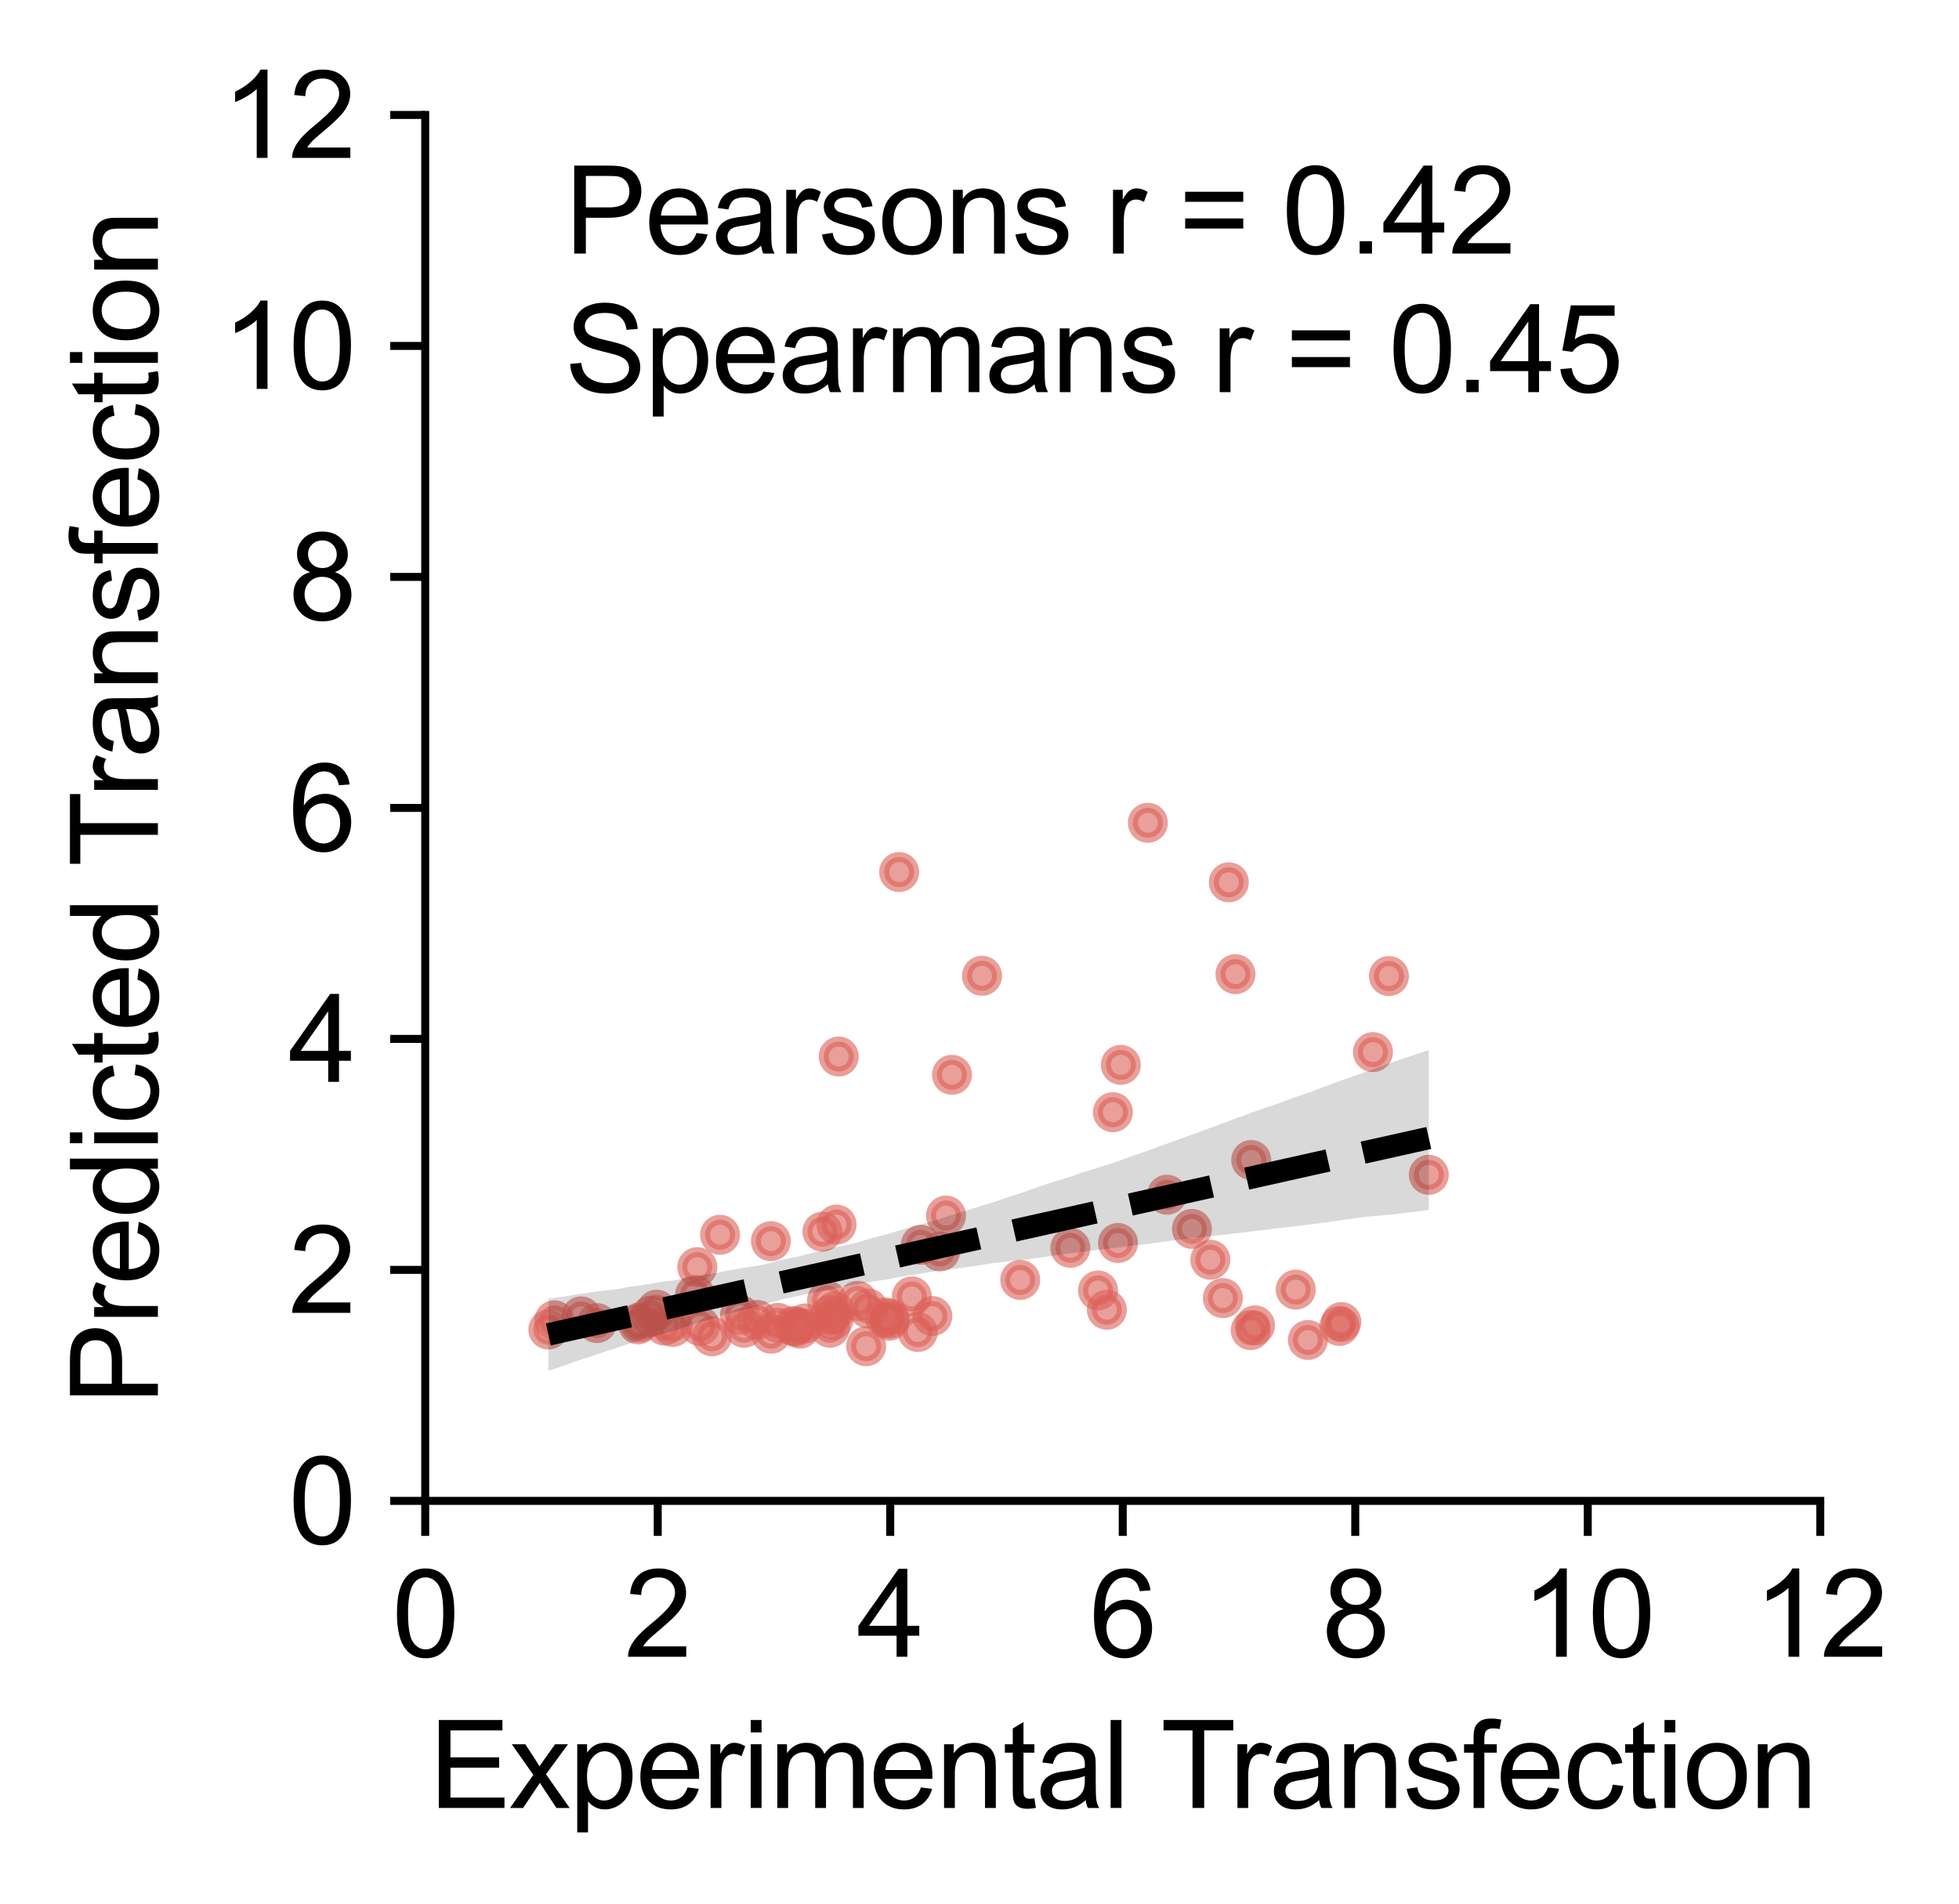<?xml version="1.0" encoding="utf-8" standalone="no"?>
<!DOCTYPE svg PUBLIC "-//W3C//DTD SVG 1.1//EN"
  "http://www.w3.org/Graphics/SVG/1.1/DTD/svg11.dtd">
<svg xmlns:xlink="http://www.w3.org/1999/xlink" width="195.894pt" height="190.39pt" viewBox="0 0 195.894 190.39" xmlns="http://www.w3.org/2000/svg" version="1.1">
 <defs>
  <style type="text/css">*{stroke-linejoin: round; stroke-linecap: butt}</style>
 </defs>
 <g id="figure_1">
  <g id="patch_1">
   <path d="M 0 190.39 
L 195.894 190.39 
L 195.894 0 
L 0 0 
L 0 190.39 
z
" style="fill: none"/>
  </g>
  <g id="axes_1">
   <g id="patch_2">
    <path d="M 42.521 150.095 
L 182.021 150.095 
L 182.021 11.495 
L 42.521 11.495 
L 42.521 150.095 
z
" style="fill: none"/>
   </g>
   <g id="PathCollection_1">
    <defs>
     <path id="mba7c1e9d3a" d="M 0 1.5 
C 0.398 1.5 0.779 1.342 1.061 1.061 
C 1.342 0.779 1.5 0.398 1.5 0 
C 1.5 -0.398 1.342 -0.779 1.061 -1.061 
C 0.779 -1.342 0.398 -1.5 0 -1.5 
C -0.398 -1.5 -0.779 -1.342 -1.061 -1.061 
C -1.342 -0.779 -1.5 -0.398 -1.5 0 
C -1.5 0.398 -1.342 0.779 -1.061 1.061 
C -0.779 1.342 -0.398 1.5 0 1.5 
z
" style="stroke: #db5f57; stroke-opacity: 0.6"/>
    </defs>
    <g clip-path="url(#p2c9289587b)">
     <use xlink:href="#mba7c1e9d3a" x="122.881" y="88.234" style="fill: #db5f57; fill-opacity: 0.6; stroke: #db5f57; stroke-opacity: 0.6"/>
     <use xlink:href="#mba7c1e9d3a" x="114.783" y="82.282" style="fill: #db5f57; fill-opacity: 0.6; stroke: #db5f57; stroke-opacity: 0.6"/>
     <use xlink:href="#mba7c1e9d3a" x="116.695" y="119.478" style="fill: #db5f57; fill-opacity: 0.6; stroke: #db5f57; stroke-opacity: 0.6"/>
     <use xlink:href="#mba7c1e9d3a" x="119.19" y="122.895" style="fill: #db5f57; fill-opacity: 0.6; stroke: #db5f57; stroke-opacity: 0.6"/>
     <use xlink:href="#mba7c1e9d3a" x="88.928" y="131.859" style="fill: #db5f57; fill-opacity: 0.6; stroke: #db5f57; stroke-opacity: 0.6"/>
     <use xlink:href="#mba7c1e9d3a" x="83.345" y="131.981" style="fill: #db5f57; fill-opacity: 0.6; stroke: #db5f57; stroke-opacity: 0.6"/>
     <use xlink:href="#mba7c1e9d3a" x="123.541" y="97.42" style="fill: #db5f57; fill-opacity: 0.6; stroke: #db5f57; stroke-opacity: 0.6"/>
     <use xlink:href="#mba7c1e9d3a" x="89.914" y="87.21" style="fill: #db5f57; fill-opacity: 0.6; stroke: #db5f57; stroke-opacity: 0.6"/>
     <use xlink:href="#mba7c1e9d3a" x="109.802" y="129.052" style="fill: #db5f57; fill-opacity: 0.6; stroke: #db5f57; stroke-opacity: 0.6"/>
     <use xlink:href="#mba7c1e9d3a" x="107.033" y="124.79" style="fill: #db5f57; fill-opacity: 0.6; stroke: #db5f57; stroke-opacity: 0.6"/>
     <use xlink:href="#mba7c1e9d3a" x="63.806" y="132.444" style="fill: #db5f57; fill-opacity: 0.6; stroke: #db5f57; stroke-opacity: 0.6"/>
     <use xlink:href="#mba7c1e9d3a" x="111.794" y="124.304" style="fill: #db5f57; fill-opacity: 0.6; stroke: #db5f57; stroke-opacity: 0.6"/>
     <use xlink:href="#mba7c1e9d3a" x="95.195" y="107.487" style="fill: #db5f57; fill-opacity: 0.6; stroke: #db5f57; stroke-opacity: 0.6"/>
     <use xlink:href="#mba7c1e9d3a" x="98.2" y="97.585" style="fill: #db5f57; fill-opacity: 0.6; stroke: #db5f57; stroke-opacity: 0.6"/>
     <use xlink:href="#mba7c1e9d3a" x="111.288" y="111.226" style="fill: #db5f57; fill-opacity: 0.6; stroke: #db5f57; stroke-opacity: 0.6"/>
     <use xlink:href="#mba7c1e9d3a" x="112.081" y="106.491" style="fill: #db5f57; fill-opacity: 0.6; stroke: #db5f57; stroke-opacity: 0.6"/>
     <use xlink:href="#mba7c1e9d3a" x="85.749" y="130.093" style="fill: #db5f57; fill-opacity: 0.6; stroke: #db5f57; stroke-opacity: 0.6"/>
     <use xlink:href="#mba7c1e9d3a" x="83.65" y="122.463" style="fill: #db5f57; fill-opacity: 0.6; stroke: #db5f57; stroke-opacity: 0.6"/>
     <use xlink:href="#mba7c1e9d3a" x="125.117" y="116.008" style="fill: #db5f57; fill-opacity: 0.6; stroke: #db5f57; stroke-opacity: 0.6"/>
     <use xlink:href="#mba7c1e9d3a" x="83.871" y="105.661" style="fill: #db5f57; fill-opacity: 0.6; stroke: #db5f57; stroke-opacity: 0.6"/>
     <use xlink:href="#mba7c1e9d3a" x="110.68" y="130.981" style="fill: #db5f57; fill-opacity: 0.6; stroke: #db5f57; stroke-opacity: 0.6"/>
     <use xlink:href="#mba7c1e9d3a" x="94.597" y="121.562" style="fill: #db5f57; fill-opacity: 0.6; stroke: #db5f57; stroke-opacity: 0.6"/>
     <use xlink:href="#mba7c1e9d3a" x="71.2" y="133.64" style="fill: #db5f57; fill-opacity: 0.6; stroke: #db5f57; stroke-opacity: 0.6"/>
     <use xlink:href="#mba7c1e9d3a" x="122.284" y="129.815" style="fill: #db5f57; fill-opacity: 0.6; stroke: #db5f57; stroke-opacity: 0.6"/>
     <use xlink:href="#mba7c1e9d3a" x="137.293" y="105.216" style="fill: #db5f57; fill-opacity: 0.6; stroke: #db5f57; stroke-opacity: 0.6"/>
     <use xlink:href="#mba7c1e9d3a" x="138.89" y="97.613" style="fill: #db5f57; fill-opacity: 0.6; stroke: #db5f57; stroke-opacity: 0.6"/>
     <use xlink:href="#mba7c1e9d3a" x="125.066" y="133.017" style="fill: #db5f57; fill-opacity: 0.6; stroke: #db5f57; stroke-opacity: 0.6"/>
     <use xlink:href="#mba7c1e9d3a" x="130.786" y="134.005" style="fill: #db5f57; fill-opacity: 0.6; stroke: #db5f57; stroke-opacity: 0.6"/>
     <use xlink:href="#mba7c1e9d3a" x="82.987" y="132.786" style="fill: #db5f57; fill-opacity: 0.6; stroke: #db5f57; stroke-opacity: 0.6"/>
     <use xlink:href="#mba7c1e9d3a" x="88.492" y="131.76" style="fill: #db5f57; fill-opacity: 0.6; stroke: #db5f57; stroke-opacity: 0.6"/>
     <use xlink:href="#mba7c1e9d3a" x="94.004" y="125.156" style="fill: #db5f57; fill-opacity: 0.6; stroke: #db5f57; stroke-opacity: 0.6"/>
     <use xlink:href="#mba7c1e9d3a" x="142.875" y="117.484" style="fill: #db5f57; fill-opacity: 0.6; stroke: #db5f57; stroke-opacity: 0.6"/>
     <use xlink:href="#mba7c1e9d3a" x="86.613" y="134.63" style="fill: #db5f57; fill-opacity: 0.6; stroke: #db5f57; stroke-opacity: 0.6"/>
     <use xlink:href="#mba7c1e9d3a" x="134.133" y="132.214" style="fill: #db5f57; fill-opacity: 0.6; stroke: #db5f57; stroke-opacity: 0.6"/>
     <use xlink:href="#mba7c1e9d3a" x="74.404" y="132.779" style="fill: #db5f57; fill-opacity: 0.6; stroke: #db5f57; stroke-opacity: 0.6"/>
     <use xlink:href="#mba7c1e9d3a" x="121.031" y="125.981" style="fill: #db5f57; fill-opacity: 0.6; stroke: #db5f57; stroke-opacity: 0.6"/>
     <use xlink:href="#mba7c1e9d3a" x="77.785" y="132.292" style="fill: #db5f57; fill-opacity: 0.6; stroke: #db5f57; stroke-opacity: 0.6"/>
     <use xlink:href="#mba7c1e9d3a" x="77.108" y="133.377" style="fill: #db5f57; fill-opacity: 0.6; stroke: #db5f57; stroke-opacity: 0.6"/>
     <use xlink:href="#mba7c1e9d3a" x="91.181" y="129.653" style="fill: #db5f57; fill-opacity: 0.6; stroke: #db5f57; stroke-opacity: 0.6"/>
     <use xlink:href="#mba7c1e9d3a" x="77.086" y="124.121" style="fill: #db5f57; fill-opacity: 0.6; stroke: #db5f57; stroke-opacity: 0.6"/>
     <use xlink:href="#mba7c1e9d3a" x="82.701" y="130.044" style="fill: #db5f57; fill-opacity: 0.6; stroke: #db5f57; stroke-opacity: 0.6"/>
     <use xlink:href="#mba7c1e9d3a" x="83.046" y="131.488" style="fill: #db5f57; fill-opacity: 0.6; stroke: #db5f57; stroke-opacity: 0.6"/>
     <use xlink:href="#mba7c1e9d3a" x="79.993" y="132.875" style="fill: #db5f57; fill-opacity: 0.6; stroke: #db5f57; stroke-opacity: 0.6"/>
     <use xlink:href="#mba7c1e9d3a" x="133.946" y="132.601" style="fill: #db5f57; fill-opacity: 0.6; stroke: #db5f57; stroke-opacity: 0.6"/>
     <use xlink:href="#mba7c1e9d3a" x="79.327" y="132.607" style="fill: #db5f57; fill-opacity: 0.6; stroke: #db5f57; stroke-opacity: 0.6"/>
     <use xlink:href="#mba7c1e9d3a" x="129.574" y="128.969" style="fill: #db5f57; fill-opacity: 0.6; stroke: #db5f57; stroke-opacity: 0.6"/>
     <use xlink:href="#mba7c1e9d3a" x="79.554" y="132.671" style="fill: #db5f57; fill-opacity: 0.6; stroke: #db5f57; stroke-opacity: 0.6"/>
     <use xlink:href="#mba7c1e9d3a" x="125.497" y="132.545" style="fill: #db5f57; fill-opacity: 0.6; stroke: #db5f57; stroke-opacity: 0.6"/>
     <use xlink:href="#mba7c1e9d3a" x="65.659" y="130.975" style="fill: #db5f57; fill-opacity: 0.6; stroke: #db5f57; stroke-opacity: 0.6"/>
     <use xlink:href="#mba7c1e9d3a" x="83.472" y="131.138" style="fill: #db5f57; fill-opacity: 0.6; stroke: #db5f57; stroke-opacity: 0.6"/>
     <use xlink:href="#mba7c1e9d3a" x="69.499" y="129.488" style="fill: #db5f57; fill-opacity: 0.6; stroke: #db5f57; stroke-opacity: 0.6"/>
     <use xlink:href="#mba7c1e9d3a" x="82.24" y="123.172" style="fill: #db5f57; fill-opacity: 0.6; stroke: #db5f57; stroke-opacity: 0.6"/>
     <use xlink:href="#mba7c1e9d3a" x="69.727" y="126.719" style="fill: #db5f57; fill-opacity: 0.6; stroke: #db5f57; stroke-opacity: 0.6"/>
     <use xlink:href="#mba7c1e9d3a" x="72.005" y="123.483" style="fill: #db5f57; fill-opacity: 0.6; stroke: #db5f57; stroke-opacity: 0.6"/>
     <use xlink:href="#mba7c1e9d3a" x="63.947" y="132.252" style="fill: #db5f57; fill-opacity: 0.6; stroke: #db5f57; stroke-opacity: 0.6"/>
     <use xlink:href="#mba7c1e9d3a" x="88.933" y="132.075" style="fill: #db5f57; fill-opacity: 0.6; stroke: #db5f57; stroke-opacity: 0.6"/>
     <use xlink:href="#mba7c1e9d3a" x="74.007" y="131.497" style="fill: #db5f57; fill-opacity: 0.6; stroke: #db5f57; stroke-opacity: 0.6"/>
     <use xlink:href="#mba7c1e9d3a" x="92.074" y="124.484" style="fill: #db5f57; fill-opacity: 0.6; stroke: #db5f57; stroke-opacity: 0.6"/>
     <use xlink:href="#mba7c1e9d3a" x="75.729" y="132.004" style="fill: #db5f57; fill-opacity: 0.6; stroke: #db5f57; stroke-opacity: 0.6"/>
     <use xlink:href="#mba7c1e9d3a" x="102.019" y="127.998" style="fill: #db5f57; fill-opacity: 0.6; stroke: #db5f57; stroke-opacity: 0.6"/>
     <use xlink:href="#mba7c1e9d3a" x="55.433" y="132.041" style="fill: #db5f57; fill-opacity: 0.6; stroke: #db5f57; stroke-opacity: 0.6"/>
     <use xlink:href="#mba7c1e9d3a" x="58.119" y="131.643" style="fill: #db5f57; fill-opacity: 0.6; stroke: #db5f57; stroke-opacity: 0.6"/>
     <use xlink:href="#mba7c1e9d3a" x="65.062" y="131.581" style="fill: #db5f57; fill-opacity: 0.6; stroke: #db5f57; stroke-opacity: 0.6"/>
     <use xlink:href="#mba7c1e9d3a" x="86.817" y="130.857" style="fill: #db5f57; fill-opacity: 0.6; stroke: #db5f57; stroke-opacity: 0.6"/>
     <use xlink:href="#mba7c1e9d3a" x="59.69" y="132.313" style="fill: #db5f57; fill-opacity: 0.6; stroke: #db5f57; stroke-opacity: 0.6"/>
     <use xlink:href="#mba7c1e9d3a" x="66.444" y="132.565" style="fill: #db5f57; fill-opacity: 0.6; stroke: #db5f57; stroke-opacity: 0.6"/>
     <use xlink:href="#mba7c1e9d3a" x="54.836" y="132.958" style="fill: #db5f57; fill-opacity: 0.6; stroke: #db5f57; stroke-opacity: 0.6"/>
     <use xlink:href="#mba7c1e9d3a" x="91.779" y="133.203" style="fill: #db5f57; fill-opacity: 0.6; stroke: #db5f57; stroke-opacity: 0.6"/>
     <use xlink:href="#mba7c1e9d3a" x="67.276" y="132.695" style="fill: #db5f57; fill-opacity: 0.6; stroke: #db5f57; stroke-opacity: 0.6"/>
     <use xlink:href="#mba7c1e9d3a" x="93.234" y="131.612" style="fill: #db5f57; fill-opacity: 0.6; stroke: #db5f57; stroke-opacity: 0.6"/>
     <use xlink:href="#mba7c1e9d3a" x="69.995" y="132.612" style="fill: #db5f57; fill-opacity: 0.6; stroke: #db5f57; stroke-opacity: 0.6"/>
     <use xlink:href="#mba7c1e9d3a" x="80.509" y="132.354" style="fill: #db5f57; fill-opacity: 0.6; stroke: #db5f57; stroke-opacity: 0.6"/>
    </g>
   </g>
   <g id="PolyCollection_1">
    <path d="M 54.836 129.873 
L 54.836 137.088 
L 55.725 136.789 
L 56.614 136.487 
L 57.503 136.163 
L 58.393 135.874 
L 59.282 135.591 
L 60.171 135.278 
L 61.061 134.995 
L 61.95 134.696 
L 62.839 134.397 
L 63.728 134.115 
L 64.618 133.879 
L 65.507 133.611 
L 66.396 133.362 
L 67.286 133.112 
L 68.175 132.831 
L 69.064 132.511 
L 69.953 132.24 
L 70.843 132.01 
L 71.732 131.741 
L 72.621 131.418 
L 73.511 131.192 
L 74.4 130.996 
L 75.289 130.757 
L 76.179 130.506 
L 77.068 130.252 
L 77.957 130.025 
L 78.846 129.798 
L 79.736 129.621 
L 80.625 129.428 
L 81.514 129.233 
L 82.404 129.028 
L 83.293 128.889 
L 84.182 128.719 
L 85.071 128.548 
L 85.961 128.385 
L 86.85 128.242 
L 87.739 128.084 
L 88.629 127.96 
L 89.518 127.792 
L 90.407 127.606 
L 91.296 127.478 
L 92.186 127.346 
L 93.075 127.197 
L 93.964 127.064 
L 94.854 126.954 
L 95.743 126.837 
L 96.632 126.719 
L 97.521 126.604 
L 98.411 126.469 
L 99.3 126.307 
L 100.189 126.218 
L 101.079 126.111 
L 101.968 126.014 
L 102.857 125.914 
L 103.746 125.799 
L 104.636 125.683 
L 105.525 125.532 
L 106.414 125.408 
L 107.304 125.301 
L 108.193 125.193 
L 109.082 125.086 
L 109.972 124.968 
L 110.861 124.87 
L 111.75 124.761 
L 112.639 124.65 
L 113.529 124.535 
L 114.418 124.442 
L 115.307 124.327 
L 116.197 124.199 
L 117.086 124.085 
L 117.975 123.965 
L 118.864 123.855 
L 119.754 123.759 
L 120.643 123.664 
L 121.532 123.569 
L 122.422 123.474 
L 123.311 123.372 
L 124.2 123.264 
L 125.089 123.157 
L 125.979 123.05 
L 126.868 122.943 
L 127.757 122.836 
L 128.647 122.729 
L 129.536 122.622 
L 130.425 122.514 
L 131.314 122.406 
L 132.204 122.299 
L 133.093 122.176 
L 133.982 122.049 
L 134.872 121.922 
L 135.761 121.795 
L 136.65 121.682 
L 137.539 121.603 
L 138.429 121.523 
L 139.318 121.441 
L 140.207 121.334 
L 141.097 121.227 
L 141.986 121.117 
L 142.875 121 
L 142.875 105.017 
L 142.875 105.017 
L 141.986 105.305 
L 141.097 105.608 
L 140.207 105.893 
L 139.318 106.204 
L 138.429 106.525 
L 137.539 106.846 
L 136.65 107.164 
L 135.761 107.476 
L 134.872 107.788 
L 133.982 108.1 
L 133.093 108.427 
L 132.204 108.765 
L 131.314 109.094 
L 130.425 109.415 
L 129.536 109.713 
L 128.647 110.047 
L 127.757 110.378 
L 126.868 110.678 
L 125.979 110.976 
L 125.089 111.294 
L 124.2 111.623 
L 123.311 111.951 
L 122.422 112.28 
L 121.532 112.609 
L 120.643 112.938 
L 119.754 113.266 
L 118.864 113.587 
L 117.975 113.908 
L 117.086 114.229 
L 116.197 114.55 
L 115.307 114.872 
L 114.418 115.194 
L 113.529 115.504 
L 112.639 115.809 
L 111.75 116.142 
L 110.861 116.449 
L 109.972 116.72 
L 109.082 116.999 
L 108.193 117.267 
L 107.304 117.585 
L 106.414 117.865 
L 105.525 118.145 
L 104.636 118.426 
L 103.746 118.718 
L 102.857 119.048 
L 101.968 119.352 
L 101.079 119.622 
L 100.189 119.934 
L 99.3 120.235 
L 98.411 120.496 
L 97.521 120.78 
L 96.632 121.062 
L 95.743 121.345 
L 94.854 121.597 
L 93.964 121.901 
L 93.075 122.182 
L 92.186 122.428 
L 91.296 122.658 
L 90.407 122.921 
L 89.518 123.171 
L 88.629 123.443 
L 87.739 123.659 
L 86.85 123.906 
L 85.961 124.192 
L 85.071 124.417 
L 84.182 124.602 
L 83.293 124.776 
L 82.404 125.019 
L 81.514 125.23 
L 80.625 125.447 
L 79.736 125.69 
L 78.846 125.861 
L 77.957 126.036 
L 77.068 126.295 
L 76.179 126.507 
L 75.289 126.651 
L 74.4 126.794 
L 73.511 126.937 
L 72.621 127.081 
L 71.732 127.281 
L 70.843 127.434 
L 69.953 127.57 
L 69.064 127.685 
L 68.175 127.893 
L 67.286 128.056 
L 66.396 128.153 
L 65.507 128.297 
L 64.618 128.45 
L 63.728 128.586 
L 62.839 128.704 
L 61.95 128.889 
L 61.061 128.998 
L 60.171 129.088 
L 59.282 129.216 
L 58.393 129.353 
L 57.503 129.474 
L 56.614 129.632 
L 55.725 129.758 
L 54.836 129.873 
z
" clip-path="url(#p2c9289587b)" style="fill-opacity: 0.15"/>
   </g>
   <g id="matplotlib.axis_1">
    <g id="xtick_1">
     <g id="line2d_1">
      <defs>
       <path id="m6033322116" d="M 0 0 
L 0 3.5 
" style="stroke: #000000; stroke-width: 0.8"/>
      </defs>
      <g>
       <use xlink:href="#m6033322116" x="42.521" y="150.095" style="stroke: #000000; stroke-width: 0.8"/>
      </g>
     </g>
     <g id="text_1">
      <!-- 0 -->
      <g transform="translate(39.184 165.684) scale(0.12 -0.12)">
       <defs>
        <path id="ArialMT-30" d="M 266 2259 
Q 266 3072 433 3567 
Q 600 4063 929 4331 
Q 1259 4600 1759 4600 
Q 2128 4600 2406 4451 
Q 2684 4303 2865 4023 
Q 3047 3744 3150 3342 
Q 3253 2941 3253 2259 
Q 3253 1453 3087 958 
Q 2922 463 2592 192 
Q 2263 -78 1759 -78 
Q 1097 -78 719 397 
Q 266 969 266 2259 
z
M 844 2259 
Q 844 1131 1108 757 
Q 1372 384 1759 384 
Q 2147 384 2411 759 
Q 2675 1134 2675 2259 
Q 2675 3391 2411 3762 
Q 2147 4134 1753 4134 
Q 1366 4134 1134 3806 
Q 844 3388 844 2259 
z
" transform="scale(0.016)"/>
       </defs>
       <use xlink:href="#ArialMT-30"/>
      </g>
     </g>
    </g>
    <g id="xtick_2">
     <g id="line2d_2">
      <g>
       <use xlink:href="#m6033322116" x="65.771" y="150.095" style="stroke: #000000; stroke-width: 0.8"/>
      </g>
     </g>
     <g id="text_2">
      <!-- 2 -->
      <g transform="translate(62.434 165.684) scale(0.12 -0.12)">
       <defs>
        <path id="ArialMT-32" d="M 3222 541 
L 3222 0 
L 194 0 
Q 188 203 259 391 
Q 375 700 629 1000 
Q 884 1300 1366 1694 
Q 2113 2306 2375 2664 
Q 2638 3022 2638 3341 
Q 2638 3675 2398 3904 
Q 2159 4134 1775 4134 
Q 1369 4134 1125 3890 
Q 881 3647 878 3216 
L 300 3275 
Q 359 3922 746 4261 
Q 1134 4600 1788 4600 
Q 2447 4600 2831 4234 
Q 3216 3869 3216 3328 
Q 3216 3053 3103 2787 
Q 2991 2522 2730 2228 
Q 2469 1934 1863 1422 
Q 1356 997 1212 845 
Q 1069 694 975 541 
L 3222 541 
z
" transform="scale(0.016)"/>
       </defs>
       <use xlink:href="#ArialMT-32"/>
      </g>
     </g>
    </g>
    <g id="xtick_3">
     <g id="line2d_3">
      <g>
       <use xlink:href="#m6033322116" x="89.021" y="150.095" style="stroke: #000000; stroke-width: 0.8"/>
      </g>
     </g>
     <g id="text_3">
      <!-- 4 -->
      <g transform="translate(85.684 165.684) scale(0.12 -0.12)">
       <defs>
        <path id="ArialMT-34" d="M 2069 0 
L 2069 1097 
L 81 1097 
L 81 1613 
L 2172 4581 
L 2631 4581 
L 2631 1613 
L 3250 1613 
L 3250 1097 
L 2631 1097 
L 2631 0 
L 2069 0 
z
M 2069 1613 
L 2069 3678 
L 634 1613 
L 2069 1613 
z
" transform="scale(0.016)"/>
       </defs>
       <use xlink:href="#ArialMT-34"/>
      </g>
     </g>
    </g>
    <g id="xtick_4">
     <g id="line2d_4">
      <g>
       <use xlink:href="#m6033322116" x="112.271" y="150.095" style="stroke: #000000; stroke-width: 0.8"/>
      </g>
     </g>
     <g id="text_4">
      <!-- 6 -->
      <g transform="translate(108.934 165.684) scale(0.12 -0.12)">
       <defs>
        <path id="ArialMT-36" d="M 3184 3459 
L 2625 3416 
Q 2550 3747 2413 3897 
Q 2184 4138 1850 4138 
Q 1581 4138 1378 3988 
Q 1113 3794 959 3422 
Q 806 3050 800 2363 
Q 1003 2672 1297 2822 
Q 1591 2972 1913 2972 
Q 2475 2972 2870 2558 
Q 3266 2144 3266 1488 
Q 3266 1056 3080 686 
Q 2894 316 2569 119 
Q 2244 -78 1831 -78 
Q 1128 -78 684 439 
Q 241 956 241 2144 
Q 241 3472 731 4075 
Q 1159 4600 1884 4600 
Q 2425 4600 2770 4297 
Q 3116 3994 3184 3459 
z
M 888 1484 
Q 888 1194 1011 928 
Q 1134 663 1356 523 
Q 1578 384 1822 384 
Q 2178 384 2434 671 
Q 2691 959 2691 1453 
Q 2691 1928 2437 2201 
Q 2184 2475 1800 2475 
Q 1419 2475 1153 2201 
Q 888 1928 888 1484 
z
" transform="scale(0.016)"/>
       </defs>
       <use xlink:href="#ArialMT-36"/>
      </g>
     </g>
    </g>
    <g id="xtick_5">
     <g id="line2d_5">
      <g>
       <use xlink:href="#m6033322116" x="135.521" y="150.095" style="stroke: #000000; stroke-width: 0.8"/>
      </g>
     </g>
     <g id="text_5">
      <!-- 8 -->
      <g transform="translate(132.184 165.684) scale(0.12 -0.12)">
       <defs>
        <path id="ArialMT-38" d="M 1131 2484 
Q 781 2613 612 2850 
Q 444 3088 444 3419 
Q 444 3919 803 4259 
Q 1163 4600 1759 4600 
Q 2359 4600 2725 4251 
Q 3091 3903 3091 3403 
Q 3091 3084 2923 2848 
Q 2756 2613 2416 2484 
Q 2838 2347 3058 2040 
Q 3278 1734 3278 1309 
Q 3278 722 2862 322 
Q 2447 -78 1769 -78 
Q 1091 -78 675 323 
Q 259 725 259 1325 
Q 259 1772 486 2073 
Q 713 2375 1131 2484 
z
M 1019 3438 
Q 1019 3113 1228 2906 
Q 1438 2700 1772 2700 
Q 2097 2700 2305 2904 
Q 2513 3109 2513 3406 
Q 2513 3716 2298 3927 
Q 2084 4138 1766 4138 
Q 1444 4138 1231 3931 
Q 1019 3725 1019 3438 
z
M 838 1322 
Q 838 1081 952 856 
Q 1066 631 1291 507 
Q 1516 384 1775 384 
Q 2178 384 2440 643 
Q 2703 903 2703 1303 
Q 2703 1709 2433 1975 
Q 2163 2241 1756 2241 
Q 1359 2241 1098 1978 
Q 838 1716 838 1322 
z
" transform="scale(0.016)"/>
       </defs>
       <use xlink:href="#ArialMT-38"/>
      </g>
     </g>
    </g>
    <g id="xtick_6">
     <g id="line2d_6">
      <g>
       <use xlink:href="#m6033322116" x="158.771" y="150.095" style="stroke: #000000; stroke-width: 0.8"/>
      </g>
     </g>
     <g id="text_6">
      <!-- 10 -->
      <g transform="translate(152.097 165.684) scale(0.12 -0.12)">
       <defs>
        <path id="ArialMT-31" d="M 2384 0 
L 1822 0 
L 1822 3584 
Q 1619 3391 1289 3197 
Q 959 3003 697 2906 
L 697 3450 
Q 1169 3672 1522 3987 
Q 1875 4303 2022 4600 
L 2384 4600 
L 2384 0 
z
" transform="scale(0.016)"/>
       </defs>
       <use xlink:href="#ArialMT-31"/>
       <use xlink:href="#ArialMT-30" x="55.615"/>
      </g>
     </g>
    </g>
    <g id="xtick_7">
     <g id="line2d_7">
      <g>
       <use xlink:href="#m6033322116" x="182.021" y="150.095" style="stroke: #000000; stroke-width: 0.8"/>
      </g>
     </g>
     <g id="text_7">
      <!-- 12 -->
      <g transform="translate(175.347 165.684) scale(0.12 -0.12)">
       <use xlink:href="#ArialMT-31"/>
       <use xlink:href="#ArialMT-32" x="55.615"/>
      </g>
     </g>
    </g>
    <g id="text_8">
     <!-- Experimental Transfection -->
     <g transform="translate(42.908 180.805) scale(0.12 -0.12)">
      <defs>
       <path id="ArialMT-45" d="M 506 0 
L 506 4581 
L 3819 4581 
L 3819 4041 
L 1113 4041 
L 1113 2638 
L 3647 2638 
L 3647 2100 
L 1113 2100 
L 1113 541 
L 3925 541 
L 3925 0 
L 506 0 
z
" transform="scale(0.016)"/>
       <path id="ArialMT-78" d="M 47 0 
L 1259 1725 
L 138 3319 
L 841 3319 
L 1350 2541 
Q 1494 2319 1581 2169 
Q 1719 2375 1834 2534 
L 2394 3319 
L 3066 3319 
L 1919 1756 
L 3153 0 
L 2463 0 
L 1781 1031 
L 1600 1309 
L 728 0 
L 47 0 
z
" transform="scale(0.016)"/>
       <path id="ArialMT-70" d="M 422 -1272 
L 422 3319 
L 934 3319 
L 934 2888 
Q 1116 3141 1344 3267 
Q 1572 3394 1897 3394 
Q 2322 3394 2647 3175 
Q 2972 2956 3137 2557 
Q 3303 2159 3303 1684 
Q 3303 1175 3120 767 
Q 2938 359 2589 142 
Q 2241 -75 1856 -75 
Q 1575 -75 1351 44 
Q 1128 163 984 344 
L 984 -1272 
L 422 -1272 
z
M 931 1641 
Q 931 1000 1190 694 
Q 1450 388 1819 388 
Q 2194 388 2461 705 
Q 2728 1022 2728 1688 
Q 2728 2322 2467 2637 
Q 2206 2953 1844 2953 
Q 1484 2953 1207 2617 
Q 931 2281 931 1641 
z
" transform="scale(0.016)"/>
       <path id="ArialMT-65" d="M 2694 1069 
L 3275 997 
Q 3138 488 2766 206 
Q 2394 -75 1816 -75 
Q 1088 -75 661 373 
Q 234 822 234 1631 
Q 234 2469 665 2931 
Q 1097 3394 1784 3394 
Q 2450 3394 2872 2941 
Q 3294 2488 3294 1666 
Q 3294 1616 3291 1516 
L 816 1516 
Q 847 969 1125 678 
Q 1403 388 1819 388 
Q 2128 388 2347 550 
Q 2566 713 2694 1069 
z
M 847 1978 
L 2700 1978 
Q 2663 2397 2488 2606 
Q 2219 2931 1791 2931 
Q 1403 2931 1139 2672 
Q 875 2413 847 1978 
z
" transform="scale(0.016)"/>
       <path id="ArialMT-72" d="M 416 0 
L 416 3319 
L 922 3319 
L 922 2816 
Q 1116 3169 1280 3281 
Q 1444 3394 1641 3394 
Q 1925 3394 2219 3213 
L 2025 2691 
Q 1819 2813 1613 2813 
Q 1428 2813 1281 2702 
Q 1134 2591 1072 2394 
Q 978 2094 978 1738 
L 978 0 
L 416 0 
z
" transform="scale(0.016)"/>
       <path id="ArialMT-69" d="M 425 3934 
L 425 4581 
L 988 4581 
L 988 3934 
L 425 3934 
z
M 425 0 
L 425 3319 
L 988 3319 
L 988 0 
L 425 0 
z
" transform="scale(0.016)"/>
       <path id="ArialMT-6d" d="M 422 0 
L 422 3319 
L 925 3319 
L 925 2853 
Q 1081 3097 1340 3245 
Q 1600 3394 1931 3394 
Q 2300 3394 2536 3241 
Q 2772 3088 2869 2813 
Q 3263 3394 3894 3394 
Q 4388 3394 4653 3120 
Q 4919 2847 4919 2278 
L 4919 0 
L 4359 0 
L 4359 2091 
Q 4359 2428 4304 2576 
Q 4250 2725 4106 2815 
Q 3963 2906 3769 2906 
Q 3419 2906 3187 2673 
Q 2956 2441 2956 1928 
L 2956 0 
L 2394 0 
L 2394 2156 
Q 2394 2531 2256 2718 
Q 2119 2906 1806 2906 
Q 1569 2906 1367 2781 
Q 1166 2656 1075 2415 
Q 984 2175 984 1722 
L 984 0 
L 422 0 
z
" transform="scale(0.016)"/>
       <path id="ArialMT-6e" d="M 422 0 
L 422 3319 
L 928 3319 
L 928 2847 
Q 1294 3394 1984 3394 
Q 2284 3394 2536 3286 
Q 2788 3178 2913 3003 
Q 3038 2828 3088 2588 
Q 3119 2431 3119 2041 
L 3119 0 
L 2556 0 
L 2556 2019 
Q 2556 2363 2490 2533 
Q 2425 2703 2258 2804 
Q 2091 2906 1866 2906 
Q 1506 2906 1245 2678 
Q 984 2450 984 1813 
L 984 0 
L 422 0 
z
" transform="scale(0.016)"/>
       <path id="ArialMT-74" d="M 1650 503 
L 1731 6 
Q 1494 -44 1306 -44 
Q 1000 -44 831 53 
Q 663 150 594 308 
Q 525 466 525 972 
L 525 2881 
L 113 2881 
L 113 3319 
L 525 3319 
L 525 4141 
L 1084 4478 
L 1084 3319 
L 1650 3319 
L 1650 2881 
L 1084 2881 
L 1084 941 
Q 1084 700 1114 631 
Q 1144 563 1211 522 
Q 1278 481 1403 481 
Q 1497 481 1650 503 
z
" transform="scale(0.016)"/>
       <path id="ArialMT-61" d="M 2588 409 
Q 2275 144 1986 34 
Q 1697 -75 1366 -75 
Q 819 -75 525 192 
Q 231 459 231 875 
Q 231 1119 342 1320 
Q 453 1522 633 1644 
Q 813 1766 1038 1828 
Q 1203 1872 1538 1913 
Q 2219 1994 2541 2106 
Q 2544 2222 2544 2253 
Q 2544 2597 2384 2738 
Q 2169 2928 1744 2928 
Q 1347 2928 1158 2789 
Q 969 2650 878 2297 
L 328 2372 
Q 403 2725 575 2942 
Q 747 3159 1072 3276 
Q 1397 3394 1825 3394 
Q 2250 3394 2515 3294 
Q 2781 3194 2906 3042 
Q 3031 2891 3081 2659 
Q 3109 2516 3109 2141 
L 3109 1391 
Q 3109 606 3145 398 
Q 3181 191 3288 0 
L 2700 0 
Q 2613 175 2588 409 
z
M 2541 1666 
Q 2234 1541 1622 1453 
Q 1275 1403 1131 1340 
Q 988 1278 909 1158 
Q 831 1038 831 891 
Q 831 666 1001 516 
Q 1172 366 1500 366 
Q 1825 366 2078 508 
Q 2331 650 2450 897 
Q 2541 1088 2541 1459 
L 2541 1666 
z
" transform="scale(0.016)"/>
       <path id="ArialMT-6c" d="M 409 0 
L 409 4581 
L 972 4581 
L 972 0 
L 409 0 
z
" transform="scale(0.016)"/>
       <path id="ArialMT-20" transform="scale(0.016)"/>
       <path id="ArialMT-54" d="M 1659 0 
L 1659 4041 
L 150 4041 
L 150 4581 
L 3781 4581 
L 3781 4041 
L 2266 4041 
L 2266 0 
L 1659 0 
z
" transform="scale(0.016)"/>
       <path id="ArialMT-73" d="M 197 991 
L 753 1078 
Q 800 744 1014 566 
Q 1228 388 1613 388 
Q 2000 388 2187 545 
Q 2375 703 2375 916 
Q 2375 1106 2209 1216 
Q 2094 1291 1634 1406 
Q 1016 1563 777 1677 
Q 538 1791 414 1992 
Q 291 2194 291 2438 
Q 291 2659 392 2848 
Q 494 3038 669 3163 
Q 800 3259 1026 3326 
Q 1253 3394 1513 3394 
Q 1903 3394 2198 3281 
Q 2494 3169 2634 2976 
Q 2775 2784 2828 2463 
L 2278 2388 
Q 2241 2644 2061 2787 
Q 1881 2931 1553 2931 
Q 1166 2931 1000 2803 
Q 834 2675 834 2503 
Q 834 2394 903 2306 
Q 972 2216 1119 2156 
Q 1203 2125 1616 2013 
Q 2213 1853 2448 1751 
Q 2684 1650 2818 1456 
Q 2953 1263 2953 975 
Q 2953 694 2789 445 
Q 2625 197 2315 61 
Q 2006 -75 1616 -75 
Q 969 -75 630 194 
Q 291 463 197 991 
z
" transform="scale(0.016)"/>
       <path id="ArialMT-66" d="M 556 0 
L 556 2881 
L 59 2881 
L 59 3319 
L 556 3319 
L 556 3672 
Q 556 4006 616 4169 
Q 697 4388 901 4523 
Q 1106 4659 1475 4659 
Q 1713 4659 2000 4603 
L 1916 4113 
Q 1741 4144 1584 4144 
Q 1328 4144 1222 4034 
Q 1116 3925 1116 3625 
L 1116 3319 
L 1763 3319 
L 1763 2881 
L 1116 2881 
L 1116 0 
L 556 0 
z
" transform="scale(0.016)"/>
       <path id="ArialMT-63" d="M 2588 1216 
L 3141 1144 
Q 3050 572 2676 248 
Q 2303 -75 1759 -75 
Q 1078 -75 664 370 
Q 250 816 250 1647 
Q 250 2184 428 2587 
Q 606 2991 970 3192 
Q 1334 3394 1763 3394 
Q 2303 3394 2647 3120 
Q 2991 2847 3088 2344 
L 2541 2259 
Q 2463 2594 2264 2762 
Q 2066 2931 1784 2931 
Q 1359 2931 1093 2626 
Q 828 2322 828 1663 
Q 828 994 1084 691 
Q 1341 388 1753 388 
Q 2084 388 2306 591 
Q 2528 794 2588 1216 
z
" transform="scale(0.016)"/>
       <path id="ArialMT-6f" d="M 213 1659 
Q 213 2581 725 3025 
Q 1153 3394 1769 3394 
Q 2453 3394 2887 2945 
Q 3322 2497 3322 1706 
Q 3322 1066 3130 698 
Q 2938 331 2570 128 
Q 2203 -75 1769 -75 
Q 1072 -75 642 372 
Q 213 819 213 1659 
z
M 791 1659 
Q 791 1022 1069 705 
Q 1347 388 1769 388 
Q 2188 388 2466 706 
Q 2744 1025 2744 1678 
Q 2744 2294 2464 2611 
Q 2184 2928 1769 2928 
Q 1347 2928 1069 2612 
Q 791 2297 791 1659 
z
" transform="scale(0.016)"/>
      </defs>
      <use xlink:href="#ArialMT-45"/>
      <use xlink:href="#ArialMT-78" x="66.699"/>
      <use xlink:href="#ArialMT-70" x="116.699"/>
      <use xlink:href="#ArialMT-65" x="172.314"/>
      <use xlink:href="#ArialMT-72" x="227.93"/>
      <use xlink:href="#ArialMT-69" x="261.23"/>
      <use xlink:href="#ArialMT-6d" x="283.447"/>
      <use xlink:href="#ArialMT-65" x="366.748"/>
      <use xlink:href="#ArialMT-6e" x="422.363"/>
      <use xlink:href="#ArialMT-74" x="477.979"/>
      <use xlink:href="#ArialMT-61" x="505.762"/>
      <use xlink:href="#ArialMT-6c" x="561.377"/>
      <use xlink:href="#ArialMT-20" x="583.594"/>
      <use xlink:href="#ArialMT-54" x="609.627"/>
      <use xlink:href="#ArialMT-72" x="666.961"/>
      <use xlink:href="#ArialMT-61" x="700.262"/>
      <use xlink:href="#ArialMT-6e" x="755.877"/>
      <use xlink:href="#ArialMT-73" x="811.492"/>
      <use xlink:href="#ArialMT-66" x="861.492"/>
      <use xlink:href="#ArialMT-65" x="889.275"/>
      <use xlink:href="#ArialMT-63" x="944.891"/>
      <use xlink:href="#ArialMT-74" x="994.891"/>
      <use xlink:href="#ArialMT-69" x="1022.674"/>
      <use xlink:href="#ArialMT-6f" x="1044.891"/>
      <use xlink:href="#ArialMT-6e" x="1100.506"/>
     </g>
    </g>
   </g>
   <g id="matplotlib.axis_2">
    <g id="ytick_1">
     <g id="line2d_8">
      <defs>
       <path id="m69fe3c9290" d="M 0 0 
L -3.5 0 
" style="stroke: #000000; stroke-width: 0.8"/>
      </defs>
      <g>
       <use xlink:href="#m69fe3c9290" x="42.521" y="150.095" style="stroke: #000000; stroke-width: 0.8"/>
      </g>
     </g>
     <g id="text_9">
      <!-- 0 -->
      <g transform="translate(28.848 154.389) scale(0.12 -0.12)">
       <use xlink:href="#ArialMT-30"/>
      </g>
     </g>
    </g>
    <g id="ytick_2">
     <g id="line2d_9">
      <g>
       <use xlink:href="#m69fe3c9290" x="42.521" y="126.995" style="stroke: #000000; stroke-width: 0.8"/>
      </g>
     </g>
     <g id="text_10">
      <!-- 2 -->
      <g transform="translate(28.848 131.289) scale(0.12 -0.12)">
       <use xlink:href="#ArialMT-32"/>
      </g>
     </g>
    </g>
    <g id="ytick_3">
     <g id="line2d_10">
      <g>
       <use xlink:href="#m69fe3c9290" x="42.521" y="103.895" style="stroke: #000000; stroke-width: 0.8"/>
      </g>
     </g>
     <g id="text_11">
      <!-- 4 -->
      <g transform="translate(28.848 108.189) scale(0.12 -0.12)">
       <use xlink:href="#ArialMT-34"/>
      </g>
     </g>
    </g>
    <g id="ytick_4">
     <g id="line2d_11">
      <g>
       <use xlink:href="#m69fe3c9290" x="42.521" y="80.795" style="stroke: #000000; stroke-width: 0.8"/>
      </g>
     </g>
     <g id="text_12">
      <!-- 6 -->
      <g transform="translate(28.848 85.089) scale(0.12 -0.12)">
       <use xlink:href="#ArialMT-36"/>
      </g>
     </g>
    </g>
    <g id="ytick_5">
     <g id="line2d_12">
      <g>
       <use xlink:href="#m69fe3c9290" x="42.521" y="57.695" style="stroke: #000000; stroke-width: 0.8"/>
      </g>
     </g>
     <g id="text_13">
      <!-- 8 -->
      <g transform="translate(28.848 61.989) scale(0.12 -0.12)">
       <use xlink:href="#ArialMT-38"/>
      </g>
     </g>
    </g>
    <g id="ytick_6">
     <g id="line2d_13">
      <g>
       <use xlink:href="#m69fe3c9290" x="42.521" y="34.595" style="stroke: #000000; stroke-width: 0.8"/>
      </g>
     </g>
     <g id="text_14">
      <!-- 10 -->
      <g transform="translate(22.174 38.889) scale(0.12 -0.12)">
       <use xlink:href="#ArialMT-31"/>
       <use xlink:href="#ArialMT-30" x="55.615"/>
      </g>
     </g>
    </g>
    <g id="ytick_7">
     <g id="line2d_14">
      <g>
       <use xlink:href="#m69fe3c9290" x="42.521" y="11.495" style="stroke: #000000; stroke-width: 0.8"/>
      </g>
     </g>
     <g id="text_15">
      <!-- 12 -->
      <g transform="translate(22.174 15.789) scale(0.12 -0.12)">
       <use xlink:href="#ArialMT-31"/>
       <use xlink:href="#ArialMT-32" x="55.615"/>
      </g>
     </g>
    </g>
    <g id="text_16">
     <!-- Predicted Transfection -->
     <g transform="translate(15.789 140.49) rotate(-90) scale(0.12 -0.12)">
      <defs>
       <path id="ArialMT-50" d="M 494 0 
L 494 4581 
L 2222 4581 
Q 2678 4581 2919 4538 
Q 3256 4481 3484 4323 
Q 3713 4166 3852 3881 
Q 3991 3597 3991 3256 
Q 3991 2672 3619 2267 
Q 3247 1863 2275 1863 
L 1100 1863 
L 1100 0 
L 494 0 
z
M 1100 2403 
L 2284 2403 
Q 2872 2403 3119 2622 
Q 3366 2841 3366 3238 
Q 3366 3525 3220 3729 
Q 3075 3934 2838 4000 
Q 2684 4041 2272 4041 
L 1100 4041 
L 1100 2403 
z
" transform="scale(0.016)"/>
       <path id="ArialMT-64" d="M 2575 0 
L 2575 419 
Q 2259 -75 1647 -75 
Q 1250 -75 917 144 
Q 584 363 401 755 
Q 219 1147 219 1656 
Q 219 2153 384 2558 
Q 550 2963 881 3178 
Q 1213 3394 1622 3394 
Q 1922 3394 2156 3267 
Q 2391 3141 2538 2938 
L 2538 4581 
L 3097 4581 
L 3097 0 
L 2575 0 
z
M 797 1656 
Q 797 1019 1065 703 
Q 1334 388 1700 388 
Q 2069 388 2326 689 
Q 2584 991 2584 1609 
Q 2584 2291 2321 2609 
Q 2059 2928 1675 2928 
Q 1300 2928 1048 2622 
Q 797 2316 797 1656 
z
" transform="scale(0.016)"/>
      </defs>
      <use xlink:href="#ArialMT-50"/>
      <use xlink:href="#ArialMT-72" x="66.699"/>
      <use xlink:href="#ArialMT-65" x="100"/>
      <use xlink:href="#ArialMT-64" x="155.615"/>
      <use xlink:href="#ArialMT-69" x="211.23"/>
      <use xlink:href="#ArialMT-63" x="233.447"/>
      <use xlink:href="#ArialMT-74" x="283.447"/>
      <use xlink:href="#ArialMT-65" x="311.23"/>
      <use xlink:href="#ArialMT-64" x="366.846"/>
      <use xlink:href="#ArialMT-20" x="422.461"/>
      <use xlink:href="#ArialMT-54" x="448.494"/>
      <use xlink:href="#ArialMT-72" x="505.828"/>
      <use xlink:href="#ArialMT-61" x="539.129"/>
      <use xlink:href="#ArialMT-6e" x="594.744"/>
      <use xlink:href="#ArialMT-73" x="650.359"/>
      <use xlink:href="#ArialMT-66" x="700.359"/>
      <use xlink:href="#ArialMT-65" x="728.143"/>
      <use xlink:href="#ArialMT-63" x="783.758"/>
      <use xlink:href="#ArialMT-74" x="833.758"/>
      <use xlink:href="#ArialMT-69" x="861.541"/>
      <use xlink:href="#ArialMT-6f" x="883.758"/>
      <use xlink:href="#ArialMT-6e" x="939.373"/>
     </g>
    </g>
   </g>
   <g id="line2d_15">
    <path d="M 54.836 133.448 
L 55.725 133.249 
L 56.614 133.051 
L 57.503 132.853 
L 58.393 132.654 
L 59.282 132.456 
L 60.171 132.257 
L 61.061 132.059 
L 61.95 131.86 
L 62.839 131.662 
L 63.728 131.464 
L 64.618 131.265 
L 65.507 131.067 
L 66.396 130.868 
L 67.286 130.67 
L 68.175 130.471 
L 69.064 130.273 
L 69.953 130.075 
L 70.843 129.876 
L 71.732 129.678 
L 72.621 129.479 
L 73.511 129.281 
L 74.4 129.083 
L 75.289 128.884 
L 76.179 128.686 
L 77.068 128.487 
L 77.957 128.289 
L 78.846 128.09 
L 79.736 127.892 
L 80.625 127.694 
L 81.514 127.495 
L 82.404 127.297 
L 83.293 127.098 
L 84.182 126.9 
L 85.071 126.701 
L 85.961 126.503 
L 86.85 126.305 
L 87.739 126.106 
L 88.629 125.908 
L 89.518 125.709 
L 90.407 125.511 
L 91.296 125.312 
L 92.186 125.114 
L 93.075 124.916 
L 93.964 124.717 
L 94.854 124.519 
L 95.743 124.32 
L 96.632 124.122 
L 97.521 123.924 
L 98.411 123.725 
L 99.3 123.527 
L 100.189 123.328 
L 101.079 123.13 
L 101.968 122.931 
L 102.857 122.733 
L 103.746 122.535 
L 104.636 122.336 
L 105.525 122.138 
L 106.414 121.939 
L 107.304 121.741 
L 108.193 121.542 
L 109.082 121.344 
L 109.972 121.146 
L 110.861 120.947 
L 111.75 120.749 
L 112.639 120.55 
L 113.529 120.352 
L 114.418 120.153 
L 115.307 119.955 
L 116.197 119.757 
L 117.086 119.558 
L 117.975 119.36 
L 118.864 119.161 
L 119.754 118.963 
L 120.643 118.765 
L 121.532 118.566 
L 122.422 118.368 
L 123.311 118.169 
L 124.2 117.971 
L 125.089 117.772 
L 125.979 117.574 
L 126.868 117.376 
L 127.757 117.177 
L 128.647 116.979 
L 129.536 116.78 
L 130.425 116.582 
L 131.314 116.383 
L 132.204 116.185 
L 133.093 115.987 
L 133.982 115.788 
L 134.872 115.59 
L 135.761 115.391 
L 136.65 115.193 
L 137.539 114.995 
L 138.429 114.796 
L 139.318 114.598 
L 140.207 114.399 
L 141.097 114.201 
L 141.986 114.002 
L 142.875 113.804 
" clip-path="url(#p2c9289587b)" style="fill: none; stroke-dasharray: 8.325,3.6; stroke-dashoffset: 0; stroke: #000000; stroke-width: 2.25"/>
   </g>
   <g id="patch_3">
    <path d="M 42.521 150.095 
L 42.521 11.495 
" style="fill: none; stroke: #000000; stroke-width: 0.8; stroke-linejoin: miter; stroke-linecap: square"/>
   </g>
   <g id="patch_4">
    <path d="M 42.521 150.095 
L 182.021 150.095 
" style="fill: none; stroke: #000000; stroke-width: 0.8; stroke-linejoin: miter; stroke-linecap: square"/>
   </g>
   <g id="text_17">
    <!-- Pearsons r = 0.42 -->
    <g transform="translate(56.471 25.355) scale(0.12 -0.12)">
     <defs>
      <path id="ArialMT-3d" d="M 3381 2694 
L 356 2694 
L 356 3219 
L 3381 3219 
L 3381 2694 
z
M 3381 1303 
L 356 1303 
L 356 1828 
L 3381 1828 
L 3381 1303 
z
" transform="scale(0.016)"/>
      <path id="ArialMT-2e" d="M 581 0 
L 581 641 
L 1222 641 
L 1222 0 
L 581 0 
z
" transform="scale(0.016)"/>
     </defs>
     <use xlink:href="#ArialMT-50"/>
     <use xlink:href="#ArialMT-65" x="66.699"/>
     <use xlink:href="#ArialMT-61" x="122.314"/>
     <use xlink:href="#ArialMT-72" x="177.93"/>
     <use xlink:href="#ArialMT-73" x="211.23"/>
     <use xlink:href="#ArialMT-6f" x="261.23"/>
     <use xlink:href="#ArialMT-6e" x="316.846"/>
     <use xlink:href="#ArialMT-73" x="372.461"/>
     <use xlink:href="#ArialMT-20" x="422.461"/>
     <use xlink:href="#ArialMT-72" x="450.244"/>
     <use xlink:href="#ArialMT-20" x="483.545"/>
     <use xlink:href="#ArialMT-3d" x="511.328"/>
     <use xlink:href="#ArialMT-20" x="569.727"/>
     <use xlink:href="#ArialMT-30" x="597.51"/>
     <use xlink:href="#ArialMT-2e" x="653.125"/>
     <use xlink:href="#ArialMT-34" x="680.908"/>
     <use xlink:href="#ArialMT-32" x="736.523"/>
    </g>
   </g>
   <g id="text_18">
    <!-- Spearmans r = 0.45 -->
    <g transform="translate(56.471 39.215) scale(0.12 -0.12)">
     <defs>
      <path id="ArialMT-53" d="M 288 1472 
L 859 1522 
Q 900 1178 1048 958 
Q 1197 738 1509 602 
Q 1822 466 2213 466 
Q 2559 466 2825 569 
Q 3091 672 3220 851 
Q 3350 1031 3350 1244 
Q 3350 1459 3225 1620 
Q 3100 1781 2813 1891 
Q 2628 1963 1997 2114 
Q 1366 2266 1113 2400 
Q 784 2572 623 2826 
Q 463 3081 463 3397 
Q 463 3744 659 4045 
Q 856 4347 1234 4503 
Q 1613 4659 2075 4659 
Q 2584 4659 2973 4495 
Q 3363 4331 3572 4012 
Q 3781 3694 3797 3291 
L 3216 3247 
Q 3169 3681 2898 3903 
Q 2628 4125 2100 4125 
Q 1550 4125 1298 3923 
Q 1047 3722 1047 3438 
Q 1047 3191 1225 3031 
Q 1400 2872 2139 2705 
Q 2878 2538 3153 2413 
Q 3553 2228 3743 1945 
Q 3934 1663 3934 1294 
Q 3934 928 3725 604 
Q 3516 281 3123 101 
Q 2731 -78 2241 -78 
Q 1619 -78 1198 103 
Q 778 284 539 648 
Q 300 1013 288 1472 
z
" transform="scale(0.016)"/>
      <path id="ArialMT-35" d="M 266 1200 
L 856 1250 
Q 922 819 1161 601 
Q 1400 384 1738 384 
Q 2144 384 2425 690 
Q 2706 997 2706 1503 
Q 2706 1984 2436 2262 
Q 2166 2541 1728 2541 
Q 1456 2541 1237 2417 
Q 1019 2294 894 2097 
L 366 2166 
L 809 4519 
L 3088 4519 
L 3088 3981 
L 1259 3981 
L 1013 2750 
Q 1425 3038 1878 3038 
Q 2478 3038 2890 2622 
Q 3303 2206 3303 1553 
Q 3303 931 2941 478 
Q 2500 -78 1738 -78 
Q 1113 -78 717 272 
Q 322 622 266 1200 
z
" transform="scale(0.016)"/>
     </defs>
     <use xlink:href="#ArialMT-53"/>
     <use xlink:href="#ArialMT-70" x="66.699"/>
     <use xlink:href="#ArialMT-65" x="122.314"/>
     <use xlink:href="#ArialMT-61" x="177.93"/>
     <use xlink:href="#ArialMT-72" x="233.545"/>
     <use xlink:href="#ArialMT-6d" x="266.846"/>
     <use xlink:href="#ArialMT-61" x="350.146"/>
     <use xlink:href="#ArialMT-6e" x="405.762"/>
     <use xlink:href="#ArialMT-73" x="461.377"/>
     <use xlink:href="#ArialMT-20" x="511.377"/>
     <use xlink:href="#ArialMT-72" x="539.16"/>
     <use xlink:href="#ArialMT-20" x="572.461"/>
     <use xlink:href="#ArialMT-3d" x="600.244"/>
     <use xlink:href="#ArialMT-20" x="658.643"/>
     <use xlink:href="#ArialMT-30" x="686.426"/>
     <use xlink:href="#ArialMT-2e" x="742.041"/>
     <use xlink:href="#ArialMT-34" x="769.824"/>
     <use xlink:href="#ArialMT-35" x="825.439"/>
    </g>
   </g>
  </g>
 </g>
 <defs>
  <clipPath id="p2c9289587b">
   <rect x="42.521" y="11.495" width="139.5" height="138.6"/>
  </clipPath>
 </defs>
</svg>
